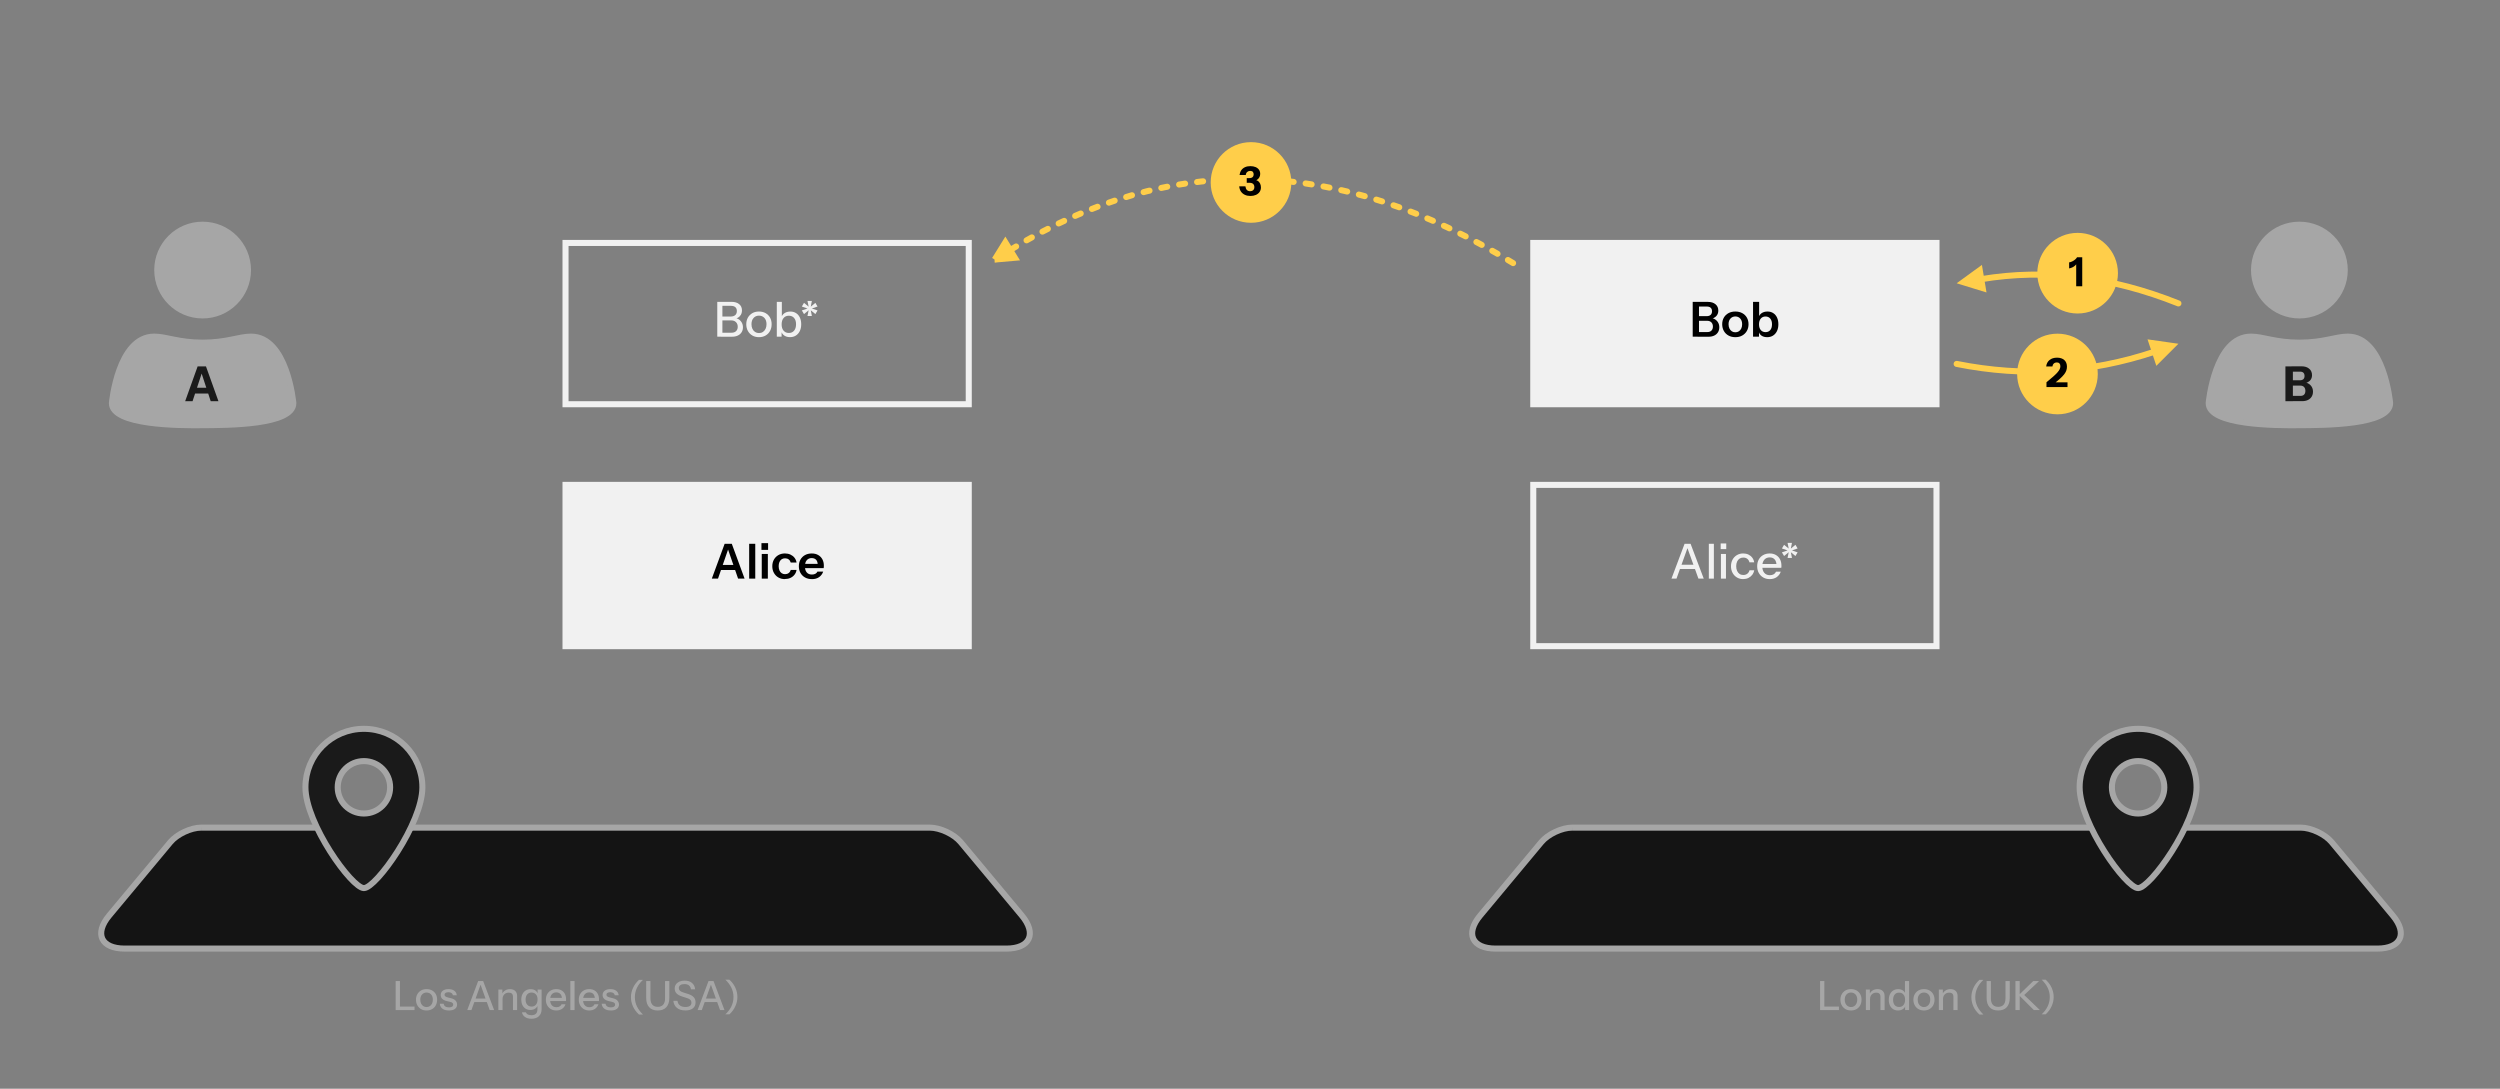 <?xml version="1.0" encoding="UTF-8"?>
<svg id="a" data-name="Layer 1" xmlns="http://www.w3.org/2000/svg" viewBox="0 0 1240 540">
  <rect x="0" y="0" width="1240" height="540" fill="#808080" stroke="none"/>
  <defs>
    <style>
      .b, .c {
        fill: #f1f1f1;
      }

      .d {
        fill: #141414;
      }

      .d, .c, .e, .f, .g, .h, .i, .j, .k {
        stroke-width: 3px;
      }

      .d, .e, .f, .i, .j, .k {
        stroke-miterlimit: 10;
      }

      .d, .h, .i, .j {
        stroke: #a6a6a6;
      }

      .c, .g {
        stroke: #f1f1f1;
      }

      .e, .f, .g {
        fill: none;
      }

      .e, .f, .k {
        stroke: #ffce4a;
        stroke-linecap: round;
      }

      .f {
        stroke-dasharray: 3 6;
      }

      .l {
        isolation: isolate;
      }

      .h, .m, .i {
        fill: #a6a6a6;
      }

      .n, .k {
        fill: #ffce4a;
      }

      .j, .o {
        fill: #1a1a1a;
      }
    </style>
  </defs>
  <g>
    <g>
      <path class="d" d="M99.87,410.5h361.27c5.15,0,12.07,3.24,15.36,7.2l30.33,36.4c7.52,9.02,4.06,16.4-7.68,16.4H61.85c-11.74,0-15.2-7.38-7.68-16.4l30.33-36.4c3.3-3.96,10.21-7.2,15.36-7.2" pointer-events="all"/>
      <g class="l">
        <path class="m" d="M196.25,501v-14.4h2.12v14.4h-2.12ZM197.29,501v-1.74h8.32v1.74h-8.32Z"/>
        <path class="m" d="M211.57,501.2c-1.04,0-1.95-.23-2.74-.69-.79-.46-1.4-1.09-1.84-1.9s-.66-1.72-.66-2.75.22-1.95.67-2.74c.45-.79,1.06-1.4,1.84-1.85.78-.45,1.69-.67,2.73-.67s1.97.22,2.76.67c.79.45,1.4,1.06,1.83,1.85.43.79.65,1.7.65,2.74s-.22,1.94-.65,2.75c-.43.81-1.04,1.44-1.83,1.9-.79.46-1.71.69-2.76.69ZM211.57,499.5c.63,0,1.17-.15,1.63-.46.46-.31.82-.73,1.09-1.28.27-.55.4-1.19.4-1.92,0-1.09-.29-1.96-.87-2.59-.58-.63-1.33-.95-2.25-.95s-1.65.32-2.23.96c-.58.64-.87,1.5-.87,2.58,0,.73.13,1.37.39,1.92.26.55.63.97,1.1,1.28.47.31,1.01.46,1.61.46Z"/>
        <path class="m" d="M222.65,501.2c-1.33,0-2.39-.29-3.18-.88s-1.23-1.41-1.34-2.48h1.92c.09.59.36,1.04.81,1.35.45.31,1.06.47,1.83.47.68,0,1.2-.12,1.56-.36.36-.24.54-.58.54-1.02,0-.32-.1-.59-.31-.81-.21-.22-.61-.4-1.21-.55l-1.64-.38c-1.03-.25-1.79-.63-2.29-1.13s-.75-1.12-.75-1.85c0-.92.34-1.64,1.03-2.17.69-.53,1.63-.79,2.83-.79s2.14.27,2.87.8c.73.53,1.14,1.28,1.23,2.24h-1.92c-.08-.48-.31-.85-.69-1.11-.38-.26-.9-.39-1.55-.39-.61,0-1.08.11-1.41.33-.33.22-.49.52-.49.91,0,.32.12.59.37.8.25.21.66.39,1.23.54l1.68.42c.97.24,1.71.63,2.2,1.17s.74,1.19.74,1.95c0,.92-.36,1.64-1.07,2.16-.71.52-1.71.78-2.99.78Z"/>
        <path class="m" d="M231.75,501l5.42-14.4h1.84l-5.18,14.4h-2.08ZM234.49,495.26h7.72v1.76h-7.72v-1.76ZM242.89,501l-5.18-14.4h1.94l5.44,14.4h-2.2Z"/>
        <path class="m" d="M247.19,501v-10.2h1.98v2.4h.1v7.8h-2.08ZM254.43,501v-6.56c0-.71-.18-1.23-.53-1.58-.35-.35-.88-.52-1.57-.52-.6,0-1.13.13-1.59.4-.46.27-.82.63-1.08,1.1-.26.47-.39,1.02-.39,1.66l-.26-2.44c.33-.76.85-1.36,1.54-1.8.69-.44,1.5-.66,2.42-.66,1.09,0,1.95.31,2.58.92.63.61.94,1.43.94,2.44v7.04h-2.06Z"/>
        <path class="m" d="M263.57,505.3c-1.28,0-2.34-.29-3.17-.87s-1.34-1.35-1.51-2.31h1.96c.13.44.43.79.89,1.04.46.25,1.08.38,1.85.38,1,0,1.75-.25,2.24-.74.49-.49.74-1.23.74-2.2v-2.2l.18.04c-.2.77-.63,1.38-1.3,1.83-.67.45-1.47.67-2.4.67s-1.68-.21-2.36-.64c-.68-.43-1.21-1.02-1.58-1.79-.37-.77-.56-1.66-.56-2.69s.19-1.95.58-2.74.93-1.39,1.63-1.82c.7-.43,1.52-.64,2.45-.64s1.76.23,2.39.69,1.04,1.11,1.21,1.95l-.16.02v-2.48h1.98v9.78c0,1.47-.45,2.62-1.35,3.46-.9.84-2.14,1.26-3.71,1.26ZM263.67,499.26c.89,0,1.61-.31,2.15-.94.54-.63.81-1.49.81-2.58s-.27-1.91-.81-2.52c-.54-.61-1.26-.92-2.17-.92s-1.63.31-2.16.93c-.53.62-.8,1.48-.8,2.57s.27,1.91.81,2.53,1.26.93,2.17.93Z"/>
        <path class="m" d="M275.95,501.2c-1.03,0-1.93-.23-2.71-.68-.78-.45-1.39-1.08-1.83-1.88-.44-.8-.66-1.72-.66-2.76s.22-1.98.65-2.77c.43-.79,1.04-1.41,1.83-1.85.79-.44,1.69-.66,2.7-.66s1.84.21,2.57.63c.73.42,1.29,1,1.68,1.75.39.75.59,1.63.59,2.66,0,.16,0,.31-.01.45,0,.14-.02.28-.05.43h-8.56v-1.56h7.1l-.52.62c0-1.09-.25-1.93-.74-2.5s-1.18-.86-2.06-.86c-.95,0-1.7.32-2.25.97-.55.65-.83,1.54-.83,2.69s.28,2.07.83,2.72c.55.65,1.32.98,2.31.98.6,0,1.12-.12,1.56-.37.44-.25.77-.61.98-1.09h1.96c-.33.96-.9,1.71-1.69,2.26-.79.55-1.74.82-2.85.82Z"/>
        <path class="m" d="M282.89,501v-14.4h2.08v14.4h-2.08Z"/>
        <path class="m" d="M292.29,501.2c-1.03,0-1.93-.23-2.71-.68-.78-.45-1.39-1.08-1.83-1.88-.44-.8-.66-1.72-.66-2.76s.22-1.98.65-2.77c.43-.79,1.04-1.41,1.83-1.85.79-.44,1.69-.66,2.7-.66s1.84.21,2.57.63c.73.42,1.29,1,1.68,1.75.39.75.59,1.63.59,2.66,0,.16,0,.31-.01.45,0,.14-.02.28-.05.43h-8.56v-1.56h7.1l-.52.62c0-1.09-.25-1.93-.74-2.5s-1.18-.86-2.06-.86c-.95,0-1.7.32-2.25.97-.55.65-.83,1.54-.83,2.69s.28,2.07.83,2.72c.55.65,1.32.98,2.31.98.6,0,1.12-.12,1.56-.37.44-.25.77-.61.98-1.09h1.96c-.33.96-.9,1.71-1.69,2.26-.79.55-1.74.82-2.85.82Z"/>
        <path class="m" d="M302.95,501.2c-1.33,0-2.39-.29-3.18-.88s-1.23-1.41-1.34-2.48h1.92c.09.59.36,1.04.81,1.35.45.31,1.06.47,1.83.47.68,0,1.2-.12,1.56-.36.36-.24.54-.58.54-1.02,0-.32-.1-.59-.31-.81-.21-.22-.61-.4-1.21-.55l-1.64-.38c-1.03-.25-1.79-.63-2.29-1.13s-.75-1.12-.75-1.85c0-.92.34-1.64,1.03-2.17.69-.53,1.63-.79,2.83-.79s2.14.27,2.87.8c.73.53,1.14,1.28,1.23,2.24h-1.92c-.08-.48-.31-.85-.69-1.11-.38-.26-.9-.39-1.55-.39-.61,0-1.08.11-1.41.33-.33.22-.49.52-.49.91,0,.32.12.59.37.8.25.21.66.39,1.23.54l1.68.42c.97.24,1.71.63,2.2,1.17s.74,1.19.74,1.95c0,.92-.36,1.64-1.07,2.16-.71.52-1.71.78-2.99.78Z"/>
        <path class="m" d="M316.93,503.2c-1.36-1.24-2.36-2.6-3.01-4.08-.65-1.48-.97-2.99-.97-4.52s.33-3,.98-4.49c.65-1.49,1.65-2.86,3-4.11h2c-1.35,1.25-2.36,2.6-3.03,4.03-.67,1.43-1.01,2.96-1.01,4.57s.35,3.16,1.04,4.59c.69,1.43,1.69,2.77,3,4.01h-2Z"/>
        <path class="m" d="M326.23,501.2c-1.84,0-3.25-.54-4.24-1.62s-1.48-2.62-1.48-4.62v-8.36h2.12v8.6c0,1.37.31,2.42.94,3.13.63.71,1.51,1.07,2.66,1.07s2.07-.35,2.7-1.06c.63-.71.94-1.75.94-3.14v-8.6h2.12v8.4c0,1.97-.5,3.5-1.49,4.58-.99,1.08-2.42,1.62-4.27,1.62Z"/>
        <path class="m" d="M339.95,501.18c-1.73,0-3.12-.41-4.16-1.24-1.04-.83-1.65-2.01-1.82-3.54h2.06c.12,1,.52,1.76,1.2,2.28.68.52,1.6.78,2.76.78.97,0,1.71-.18,2.21-.54s.75-.87.75-1.54c0-.6-.17-1.08-.5-1.43-.33-.35-.86-.64-1.58-.87l-2.5-.8c-1.28-.41-2.22-.93-2.82-1.56-.6-.63-.9-1.42-.9-2.38,0-.81.2-1.51.61-2.1s.98-1.04,1.72-1.37c.74-.33,1.6-.49,2.59-.49,1.52,0,2.74.38,3.65,1.15.91.77,1.44,1.83,1.57,3.19h-2.06c-.16-.91-.51-1.57-1.04-1.99-.53-.42-1.27-.63-2.2-.63-.88,0-1.57.17-2.06.52-.49.35-.74.83-.74,1.46,0,.51.16.93.49,1.27.33.34.87.63,1.63.87l2.62.84c1.21.39,2.11.91,2.69,1.58.58.67.87,1.51.87,2.52,0,1.28-.44,2.27-1.32,2.97s-2.12,1.05-3.72,1.05Z"/>
        <path class="m" d="M346.01,501l5.42-14.4h1.84l-5.18,14.4h-2.08ZM348.75,495.26h7.72v1.76h-7.72v-1.76ZM357.15,501l-5.18-14.4h1.94l5.44,14.4h-2.2Z"/>
        <path class="m" d="M361.77,485.92c1.36,1.24,2.36,2.6,3.01,4.08.65,1.48.97,2.99.97,4.52s-.33,3-.98,4.49c-.65,1.49-1.65,2.86-3,4.11h-2c1.35-1.25,2.36-2.6,3.03-4.03.67-1.43,1.01-2.96,1.01-4.57s-.35-3.16-1.04-4.59c-.69-1.43-1.69-2.77-3-4.01h2Z"/>
      </g>
    </g>
    <path class="j" d="M209.5,390.5c0,18-23,50-29,50s-29-32-29-50c0-16.02,12.98-29,29-29s29,12.98,29,29M180.5,377.5c-7.18,0-13,5.82-13,13s5.82,13,13,13,13-5.82,13-13-5.82-13-13-13" pointer-events="all"/>
    <g>
      <path class="d" d="M779.87,410.5h361.27c5.15,0,12.07,3.24,15.36,7.2l30.33,36.4c7.52,9.02,4.06,16.4-7.68,16.4h-437.3c-11.74,0-15.2-7.38-7.68-16.4l30.33-36.4c3.3-3.96,10.21-7.2,15.36-7.2" pointer-events="all"/>
      <g class="l">
        <path class="m" d="M902.76,501v-14.4h2.12v14.4h-2.12ZM903.8,501v-1.74h8.32v1.74h-8.32Z"/>
        <path class="m" d="M918.08,501.2c-1.04,0-1.95-.23-2.74-.69-.79-.46-1.4-1.09-1.84-1.9-.44-.81-.66-1.72-.66-2.75s.22-1.95.67-2.74c.45-.79,1.06-1.4,1.84-1.85.78-.45,1.69-.67,2.73-.67s1.97.22,2.76.67c.79.45,1.4,1.06,1.83,1.85.43.79.65,1.7.65,2.74s-.22,1.94-.65,2.75c-.43.81-1.04,1.44-1.83,1.9-.79.46-1.71.69-2.76.69ZM918.08,499.5c.63,0,1.17-.15,1.63-.46.46-.31.82-.73,1.09-1.28.27-.55.4-1.19.4-1.92,0-1.09-.29-1.96-.87-2.59-.58-.63-1.33-.95-2.25-.95s-1.65.32-2.23.96c-.58.64-.87,1.5-.87,2.58,0,.73.13,1.37.39,1.92.26.55.63.97,1.1,1.28.47.31,1.01.46,1.61.46Z"/>
        <path class="m" d="M925.46,501v-10.2h1.98v2.4h.1v7.8h-2.08ZM932.7,501v-6.56c0-.71-.18-1.23-.53-1.58s-.88-.52-1.57-.52c-.6,0-1.13.13-1.59.4-.46.27-.82.63-1.08,1.1-.26.47-.39,1.02-.39,1.66l-.26-2.44c.33-.76.85-1.36,1.54-1.8.69-.44,1.5-.66,2.42-.66,1.09,0,1.95.31,2.58.92.63.61.94,1.43.94,2.44v7.04h-2.06Z"/>
        <path class="m" d="M944.94,501v-2.34l.2.06c-.21.76-.65,1.36-1.32,1.81-.67.45-1.47.67-2.4.67s-1.72-.22-2.41-.66-1.22-1.05-1.6-1.84-.57-1.71-.57-2.76.19-2,.58-2.8c.39-.8.93-1.42,1.62-1.86.69-.44,1.51-.66,2.44-.66s1.78.23,2.41.69c.63.46,1.05,1.1,1.25,1.93l-.28.04v-6.68h2.06v14.4h-1.98ZM941.94,499.46c.92,0,1.65-.32,2.18-.95.53-.63.8-1.51.8-2.63s-.27-1.96-.81-2.59c-.54-.63-1.27-.95-2.19-.95s-1.62.32-2.15.95c-.53.63-.79,1.52-.79,2.65s.26,1.97.79,2.59c.53.62,1.25.93,2.17.93Z"/>
        <path class="m" d="M954.28,501.2c-1.04,0-1.95-.23-2.74-.69-.79-.46-1.4-1.09-1.84-1.9-.44-.81-.66-1.72-.66-2.75s.22-1.95.67-2.74c.45-.79,1.06-1.4,1.84-1.85.78-.45,1.69-.67,2.73-.67s1.97.22,2.76.67c.79.45,1.4,1.06,1.83,1.85.43.79.65,1.7.65,2.74s-.22,1.94-.65,2.75c-.43.81-1.04,1.44-1.83,1.9-.79.46-1.71.69-2.76.69ZM954.28,499.5c.63,0,1.17-.15,1.63-.46.46-.31.82-.73,1.09-1.28.27-.55.4-1.19.4-1.92,0-1.09-.29-1.96-.87-2.59-.58-.63-1.33-.95-2.25-.95s-1.65.32-2.23.96c-.58.64-.87,1.5-.87,2.58,0,.73.13,1.37.39,1.92.26.55.63.97,1.1,1.28.47.31,1.01.46,1.61.46Z"/>
        <path class="m" d="M961.66,501v-10.2h1.98v2.4h.1v7.8h-2.08ZM968.9,501v-6.56c0-.71-.18-1.23-.53-1.58s-.88-.52-1.57-.52c-.6,0-1.13.13-1.59.4-.46.27-.82.63-1.08,1.1-.26.47-.39,1.02-.39,1.66l-.26-2.44c.33-.76.85-1.36,1.54-1.8.69-.44,1.5-.66,2.42-.66,1.09,0,1.95.31,2.58.92.63.61.94,1.43.94,2.44v7.04h-2.06Z"/>
        <path class="m" d="M981.78,503.2c-1.36-1.24-2.36-2.6-3.01-4.08-.65-1.48-.97-2.99-.97-4.52s.33-3,.98-4.49c.65-1.49,1.65-2.86,3-4.11h2c-1.35,1.25-2.36,2.6-3.03,4.03-.67,1.43-1.01,2.96-1.01,4.57s.35,3.16,1.04,4.59c.69,1.43,1.69,2.77,3,4.01h-2Z"/>
        <path class="m" d="M991.08,501.2c-1.84,0-3.25-.54-4.24-1.62-.99-1.08-1.48-2.62-1.48-4.62v-8.36h2.12v8.6c0,1.37.31,2.42.94,3.13s1.51,1.07,2.66,1.07,2.07-.35,2.7-1.06c.63-.71.94-1.75.94-3.14v-8.6h2.12v8.4c0,1.97-.5,3.5-1.49,4.58-.99,1.08-2.42,1.62-4.27,1.62Z"/>
        <path class="m" d="M999.66,501v-14.4h2.12v14.4h-2.12ZM1008.8,501l-7.5-7.48h2.7l7.78,7.48h-2.98ZM1001.34,493.52l7.14-6.92h2.9l-7.38,6.92h-2.66Z"/>
        <path class="m" d="M1014.64,485.92c1.36,1.24,2.36,2.6,3.01,4.08s.97,2.99.97,4.52-.33,3-.98,4.49c-.65,1.49-1.65,2.86-3,4.11h-2c1.35-1.25,2.36-2.6,3.03-4.03.67-1.43,1.01-2.96,1.01-4.57s-.35-3.16-1.04-4.59c-.69-1.43-1.69-2.77-3-4.01h2Z"/>
      </g>
    </g>
    <path class="j" d="M1089.5,390.5c0,18-23,50-29,50s-29-32-29-50c0-16.02,12.98-29,29-29s29,12.98,29,29M1060.5,377.5c-7.18,0-13,5.82-13,13s5.82,13,13,13,13-5.82,13-13-5.82-13-13-13" pointer-events="all"/>
  </g>
  <g>
    <g>
      <path class="f" d="M750.5,130.5c-86.67-53.33-169.83-55.49-249.48-6.47" pointer-events="stroke"/>
      <path class="k" d="M493.36,128.74l5.3-8.55,4.72,7.67-10.02.88Z" pointer-events="all"/>
    </g>
    <g>
      <circle class="n" cx="620.5" cy="90.5" r="20" pointer-events="all"/>
      <g class="l">
        <path d="M620.22,97.2c-1.01,0-1.92-.18-2.73-.55-.81-.37-1.46-.91-1.96-1.62-.5-.71-.79-1.58-.87-2.61h3.06c.11.83.36,1.44.76,1.83.4.39.94.59,1.62.59.59,0,1.08-.17,1.47-.52.39-.35.59-.85.59-1.52s-.19-1.16-.57-1.55-1.02-.59-1.93-.59h-1.28v-2.32h1.22c.79,0,1.35-.17,1.7-.52s.52-.79.52-1.32-.13-.92-.4-1.25c-.27-.33-.72-.49-1.36-.49-.55,0-1.02.17-1.42.5-.4.33-.65.84-.74,1.52h-3.08c.12-.91.41-1.69.86-2.34s1.06-1.16,1.82-1.51c.76-.35,1.65-.53,2.66-.53s1.88.16,2.61.47,1.29.76,1.69,1.33.6,1.26.6,2.06c0,.67-.15,1.25-.46,1.76-.31.51-.69.9-1.15,1.18s-.92.42-1.39.42l-.02-.42c.71,0,1.31.17,1.82.51.51.34.89.79,1.16,1.36s.4,1.2.4,1.89c0,.87-.23,1.62-.68,2.26-.45.64-1.07,1.13-1.86,1.47-.79.34-1.67.51-2.66.51Z"/>
      </g>
    </g>
    <g>
      <rect class="g" x="280.5" y="120.5" width="200" height="80" pointer-events="all"/>
      <g class="l">
        <path class="b" d="M355.77,167v-17.28h2.54v17.28h-2.54ZM357.64,167v-1.97h5.16c.98,0,1.74-.26,2.29-.79.55-.53.83-1.25.83-2.16,0-.96-.29-1.73-.88-2.3-.58-.58-1.38-.86-2.39-.86h-5.02v-1.92h4.78c.98,0,1.73-.24,2.27-.71s.8-1.15.8-2.03c0-.83-.25-1.47-.76-1.91-.5-.44-1.24-.66-2.22-.66h-4.87v-1.97h5.26c1.57,0,2.82.38,3.74,1.14.93.76,1.39,1.8,1.39,3.11,0,.83-.19,1.56-.56,2.2-.38.63-.89,1.12-1.55,1.46-.66.34-1.4.52-2.23.52l.12-.5c.9,0,1.7.2,2.4.61s1.26.96,1.68,1.67.62,1.52.62,2.45-.22,1.72-.66,2.42-1.06,1.25-1.86,1.63c-.8.38-1.73.58-2.78.58h-5.57Z"/>
        <path class="b" d="M376.44,167.24c-1.25,0-2.34-.28-3.29-.83-.94-.55-1.68-1.31-2.21-2.28-.53-.97-.79-2.07-.79-3.3s.27-2.34.8-3.29c.54-.94,1.27-1.68,2.21-2.22s2.03-.8,3.28-.8,2.37.27,3.31.8c.94.54,1.68,1.28,2.2,2.22.52.94.78,2.04.78,3.29s-.26,2.33-.78,3.3c-.52.97-1.25,1.73-2.2,2.28-.94.55-2.05.83-3.31.83ZM376.44,165.2c.75,0,1.4-.18,1.96-.55.55-.37.99-.88,1.31-1.54.32-.66.48-1.42.48-2.3,0-1.31-.35-2.35-1.04-3.11-.7-.76-1.6-1.14-2.7-1.14s-1.98.38-2.68,1.15c-.7.77-1.04,1.8-1.04,3.1,0,.88.16,1.65.47,2.3s.75,1.17,1.32,1.54,1.21.55,1.93.55Z"/>
        <path class="b" d="M391.82,167.22c-1.15,0-2.11-.28-2.88-.83-.77-.55-1.27-1.32-1.51-2.32l.24-.05v2.98h-2.38v-17.28h2.5v7.85l-.26-.07c.27-.93.8-1.66,1.6-2.18.79-.53,1.75-.79,2.87-.79s2.06.26,2.87.79c.81.53,1.43,1.26,1.87,2.21.44.94.66,2.05.66,3.31s-.23,2.4-.7,3.36-1.11,1.7-1.94,2.23c-.83.53-1.81.79-2.93.79ZM391.29,165.15c1.09,0,1.95-.38,2.59-1.15.64-.77.96-1.82.96-3.17s-.32-2.36-.96-3.11c-.64-.74-1.51-1.12-2.62-1.12s-1.96.38-2.6,1.14-.97,1.81-.97,3.16.32,2.35.97,3.11c.65.76,1.52,1.14,2.63,1.14Z"/>
        <path class="b" d="M400.51,156.75l.58-2.86-2.3,1.9-1.08-1.82,2.81-.96-2.81-.98,1.08-1.82,2.3,1.9-.58-2.86h2.18l-.55,2.86,2.28-1.9,1.08,1.82-2.81.98,2.81.96-1.08,1.82-2.28-1.9.55,2.86h-2.18Z"/>
      </g>
    </g>
    <g>
      <rect class="c" x="760.5" y="120.5" width="200" height="80" pointer-events="all"/>
      <g class="l">
        <path d="M839.58,167v-17.28h3.12v17.28h-3.12ZM842.02,167v-2.3h4.82c.88,0,1.56-.24,2.04-.73.48-.49.72-1.16.72-2s-.26-1.58-.77-2.09-1.22-.77-2.14-.77h-4.68v-2.3h4.46c.86,0,1.53-.21,1.99-.62.46-.42.7-1.02.7-1.8s-.22-1.35-.66-1.75c-.44-.4-1.08-.6-1.93-.6h-4.56v-2.3h5.14c1.55,0,2.8.39,3.73,1.16.94.78,1.4,1.83,1.4,3.16,0,.83-.2,1.56-.59,2.17-.39.62-.92,1.09-1.57,1.43s-1.4.5-2.23.5l.12-.5c.88,0,1.68.2,2.4.59.72.39,1.29.94,1.72,1.64s.64,1.52.64,2.45-.22,1.77-.66,2.47c-.44.7-1.06,1.25-1.85,1.63s-1.72.58-2.8.58h-5.45Z"/>
        <path d="M860.74,167.24c-1.3,0-2.44-.27-3.42-.82-.98-.54-1.75-1.3-2.29-2.27s-.82-2.08-.82-3.32.27-2.34.82-3.29c.54-.94,1.31-1.68,2.29-2.22.98-.54,2.12-.8,3.42-.8s2.46.27,3.43.8c.98.54,1.74,1.28,2.28,2.22.54.94.82,2.04.82,3.29s-.28,2.36-.83,3.32c-.55.97-1.32,1.72-2.29,2.27s-2.11.82-3.41.82ZM860.74,164.82c.64,0,1.22-.16,1.73-.49.51-.33.91-.79,1.2-1.39.29-.6.43-1.31.43-2.12,0-1.2-.32-2.14-.95-2.83-.63-.69-1.44-1.03-2.41-1.03s-1.78.34-2.42,1.03c-.64.69-.96,1.63-.96,2.83,0,.82.15,1.52.44,2.12.3.6.7,1.06,1.2,1.39s1.08.49,1.74.49Z"/>
        <path d="M876.49,167.24c-1.17,0-2.12-.28-2.87-.83-.74-.55-1.2-1.32-1.38-2.29l.22-.02v2.9h-2.95v-17.28h3.02v7.8l-.22-.05c.21-.91.7-1.63,1.48-2.16.78-.53,1.74-.79,2.89-.79,1.09,0,2.04.26,2.84.78.81.52,1.44,1.25,1.88,2.2.45.94.67,2.06.67,3.34s-.23,2.42-.7,3.38-1.11,1.7-1.94,2.23c-.83.53-1.82.79-2.95.79ZM875.72,164.74c.98,0,1.75-.34,2.33-1.02.58-.68.86-1.64.86-2.87s-.29-2.18-.88-2.86c-.58-.67-1.36-1.01-2.34-1.01s-1.74.34-2.33,1.02c-.59.68-.89,1.64-.89,2.87s.3,2.18.89,2.86c.59.67,1.38,1.01,2.35,1.01Z"/>
      </g>
    </g>
    <g>
      <rect class="c" x="280.5" y="240.5" width="200" height="80" pointer-events="all"/>
      <g class="l">
        <path d="M353.06,287l6.36-17.28h2.69l-5.98,17.28h-3.07ZM356.35,280.21h9.46v2.5h-9.46v-2.5ZM366.09,287l-5.95-17.28h2.83l6.34,17.28h-3.22Z"/>
        <path d="M371.59,287v-17.28h3.02v17.28h-3.02Z"/>
        <path d="M377.68,272.74v-3.34h3.29v3.34h-3.29ZM377.83,287v-12.24h3.02v12.24h-3.02Z"/>
        <path d="M389.32,287.24c-1.23,0-2.32-.27-3.25-.82-.94-.54-1.67-1.3-2.21-2.27-.54-.97-.8-2.07-.8-3.3s.27-2.32.8-3.28c.54-.95,1.27-1.7,2.21-2.24.94-.54,2.02-.82,3.25-.82,1.01,0,1.92.19,2.74.56.82.38,1.49.9,2.02,1.58.53.68.86,1.47,1.01,2.36h-2.9c-.18-.66-.51-1.17-1.01-1.54s-1.1-.55-1.8-.55c-.66,0-1.22.16-1.69.48-.47.32-.84.78-1.09,1.37s-.38,1.28-.38,2.06.13,1.5.38,2.09.62,1.05,1.1,1.38c.48.33,1.04.49,1.68.49.7,0,1.3-.18,1.8-.55.5-.37.83-.88,1.01-1.54h2.9c-.14.9-.48,1.68-1.02,2.36-.54.68-1.21,1.21-2.02,1.58-.81.38-1.72.56-2.72.56Z"/>
        <path d="M402.69,287.24c-1.3,0-2.43-.27-3.4-.82-.97-.54-1.72-1.3-2.26-2.26-.54-.96-.8-2.06-.8-3.31s.27-2.35.8-3.3c.54-.95,1.28-1.7,2.24-2.23s2.08-.8,3.36-.8,2.27.25,3.17.76,1.59,1.21,2.09,2.12c.5.91.74,1.98.74,3.19,0,.22,0,.43-.02.62-.02.19-.04.38-.07.58h-10.44v-2.11h8.11l-.62.58c0-1.15-.26-2.02-.79-2.59s-1.26-.86-2.21-.86c-1.02,0-1.84.35-2.44,1.06-.6.7-.9,1.72-.9,3.05s.3,2.32.9,3.01c.6.7,1.45,1.04,2.56,1.04.64,0,1.2-.12,1.68-.36.48-.24.83-.61,1.06-1.1h2.86c-.4,1.15-1.08,2.06-2.03,2.74-.95.67-2.15,1.01-3.59,1.01Z"/>
      </g>
    </g>
    <g>
      <rect class="g" x="760.5" y="240.5" width="200" height="80" pointer-events="all"/>
      <g class="l">
        <path class="b" d="M829.05,287l6.5-17.28h2.21l-6.22,17.28h-2.5ZM832.34,280.11h9.26v2.11h-9.26v-2.11ZM842.42,287l-6.22-17.28h2.33l6.53,17.28h-2.64Z"/>
        <path class="b" d="M847.58,287v-17.28h2.5v17.28h-2.5Z"/>
        <path class="b" d="M853.46,272.36v-2.81h2.76v2.81h-2.76ZM853.58,287v-12.24h2.5v12.24h-2.5Z"/>
        <path class="b" d="M864.62,287.24c-1.17,0-2.21-.28-3.12-.83s-1.63-1.31-2.15-2.27c-.52-.96-.78-2.06-.78-3.29s.26-2.32.78-3.28c.52-.95,1.24-1.7,2.15-2.24s1.94-.82,3.1-.82c.98,0,1.85.18,2.62.55.77.37,1.4.88,1.9,1.54.5.66.82,1.43.96,2.33h-2.35c-.16-.72-.51-1.3-1.04-1.73s-1.21-.65-2.03-.65c-.7,0-1.32.18-1.85.53-.53.35-.94.85-1.22,1.49s-.43,1.4-.43,2.28.14,1.62.43,2.28c.29.66.7,1.16,1.22,1.52.53.36,1.15.54,1.87.54.78,0,1.45-.21,2-.64s.91-1,1.07-1.72h2.35c-.16.88-.49,1.65-1,2.3s-1.14,1.17-1.91,1.54c-.77.37-1.62.55-2.57.55Z"/>
        <path class="b" d="M877.8,287.24c-1.23,0-2.32-.27-3.25-.82s-1.67-1.3-2.2-2.26c-.53-.96-.79-2.06-.79-3.31s.26-2.37.78-3.32c.52-.95,1.25-1.69,2.2-2.22.94-.53,2.02-.79,3.24-.79s2.21.25,3.08.76,1.54,1.2,2.02,2.1c.47.9.71,1.96.71,3.19,0,.19,0,.37-.01.54,0,.17-.03.34-.06.52h-10.27v-1.87h8.52l-.62.74c0-1.31-.3-2.31-.89-3-.59-.69-1.42-1.03-2.47-1.03-1.14,0-2.04.39-2.7,1.16-.66.78-1,1.85-1,3.23s.33,2.48,1,3.26c.66.78,1.59,1.18,2.77,1.18.72,0,1.34-.15,1.87-.44.53-.3.92-.73,1.18-1.31h2.35c-.4,1.15-1.08,2.06-2.03,2.71-.95.66-2.09.98-3.42.98Z"/>
        <path class="b" d="M886.63,276.75l.58-2.86-2.3,1.9-1.08-1.82,2.81-.96-2.81-.98,1.08-1.82,2.3,1.9-.58-2.86h2.18l-.55,2.86,2.28-1.9,1.08,1.82-2.81.98,2.81.96-1.08,1.82-2.28-1.9.55,2.86h-2.18Z"/>
      </g>
    </g>
    <g>
      <path class="e" d="M970.5,180.5c33.33,6.67,66.09,4.64,98.28-6.09" pointer-events="stroke"/>
      <path class="k" d="M1077.32,171.56l-7.12,7.12-2.84-8.54,9.96,1.42Z" pointer-events="all"/>
    </g>
    <g>
      <path class="e" d="M1080.5,150.5c-33.33-13.33-65.94-17.34-97.81-12.03" pointer-events="stroke"/>
      <path class="k" d="M973.81,139.95l8.14-5.92,1.48,8.88-9.62-2.96Z" pointer-events="all"/>
    </g>
    <g>
      <circle class="n" cx="1030.5" cy="135.5" r="20" pointer-events="all"/>
      <g class="l">
        <path d="M1029.79,142v-11.76l.34.3c-.2.41-.49.8-.86,1.15-.37.35-.81.65-1.31.9-.5.25-1.06.43-1.67.55v-3c.49-.07,1.01-.23,1.54-.49.53-.26,1.02-.57,1.45-.94.43-.37.74-.74.93-1.11h2.58v14.4h-3Z"/>
      </g>
    </g>
    <g>
      <circle class="n" cx="1020.5" cy="185.5" r="20" pointer-events="all"/>
      <g class="l">
        <path d="M1015.05,192v-2.4c1.32-1.08,2.42-2.01,3.31-2.79.89-.78,1.59-1.47,2.12-2.07.53-.6.9-1.15,1.13-1.64.23-.49.34-.99.34-1.48,0-.59-.16-1.04-.47-1.37-.31-.33-.75-.49-1.31-.49s-1.07.18-1.46.54c-.39.36-.63.85-.72,1.48h-3.08c.15-1.36.7-2.43,1.66-3.21.96-.78,2.2-1.17,3.72-1.17s2.75.4,3.62,1.19c.87.79,1.3,1.9,1.3,3.31,0,.67-.11,1.31-.33,1.92s-.58,1.25-1.09,1.9-1.2,1.37-2.07,2.15-1.96,1.67-3.27,2.67l-.74-.9h7.78v2.36h-10.44Z"/>
      </g>
    </g>
    <g>
      <g>
        <circle class="h" cx="100.5" cy="133.95" r="22.5" pointer-events="all"/>
        <path class="i" d="M100.5,210.9c12-.1,45,0,45-10.94,0,0-3-33-21-33-6,0-12,3-24,3s-18-3-24-3c-18,0-21,33-21,33,0,10.94,33.17,11.06,45,10.94" pointer-events="all"/>
      </g>
      <g class="l">
        <path class="o" d="M91.84,199l6.19-17.28h3.17l-5.69,17.28h-3.67ZM95.1,192.3h9.7v2.88h-9.7v-2.88ZM104.51,199l-5.66-17.28h3.31l6.19,17.28h-3.84Z"/>
      </g>
    </g>
    <g>
      <g>
        <circle class="h" cx="1140.5" cy="133.95" r="22.5" pointer-events="all"/>
        <path class="i" d="M1140.5,210.9c12-.1,45,0,45-10.94,0,0-3-33-21-33-6,0-12,3-24,3s-18-3-24-3c-18,0-21,33-21,33,0,10.94,33.17,11.06,45,10.94" pointer-events="all"/>
      </g>
      <g class="l">
        <path class="o" d="M1133.57,199v-17.28h3.7v17.28h-3.7ZM1136.59,199v-2.64h4.46c.8,0,1.4-.22,1.81-.66s.61-1.05.61-1.84-.22-1.43-.66-1.9c-.44-.46-1.07-.7-1.88-.7h-4.34v-2.64h4.15c.75,0,1.32-.18,1.72-.54.39-.36.59-.89.59-1.6s-.19-1.24-.56-1.6c-.38-.36-.93-.54-1.67-.54h-4.22v-2.64h5.02c1.54,0,2.78.39,3.72,1.18.94.78,1.42,1.85,1.42,3.19,0,.85-.2,1.58-.6,2.18-.4.61-.94,1.07-1.61,1.39s-1.42.48-2.26.48l.12-.5c.9,0,1.71.19,2.44.58s1.31.92,1.74,1.62.65,1.52.65,2.46-.22,1.77-.66,2.48c-.44.71-1.06,1.26-1.85,1.64-.79.38-1.72.58-2.8.58h-5.33Z"/>
      </g>
    </g>
  </g>
</svg>